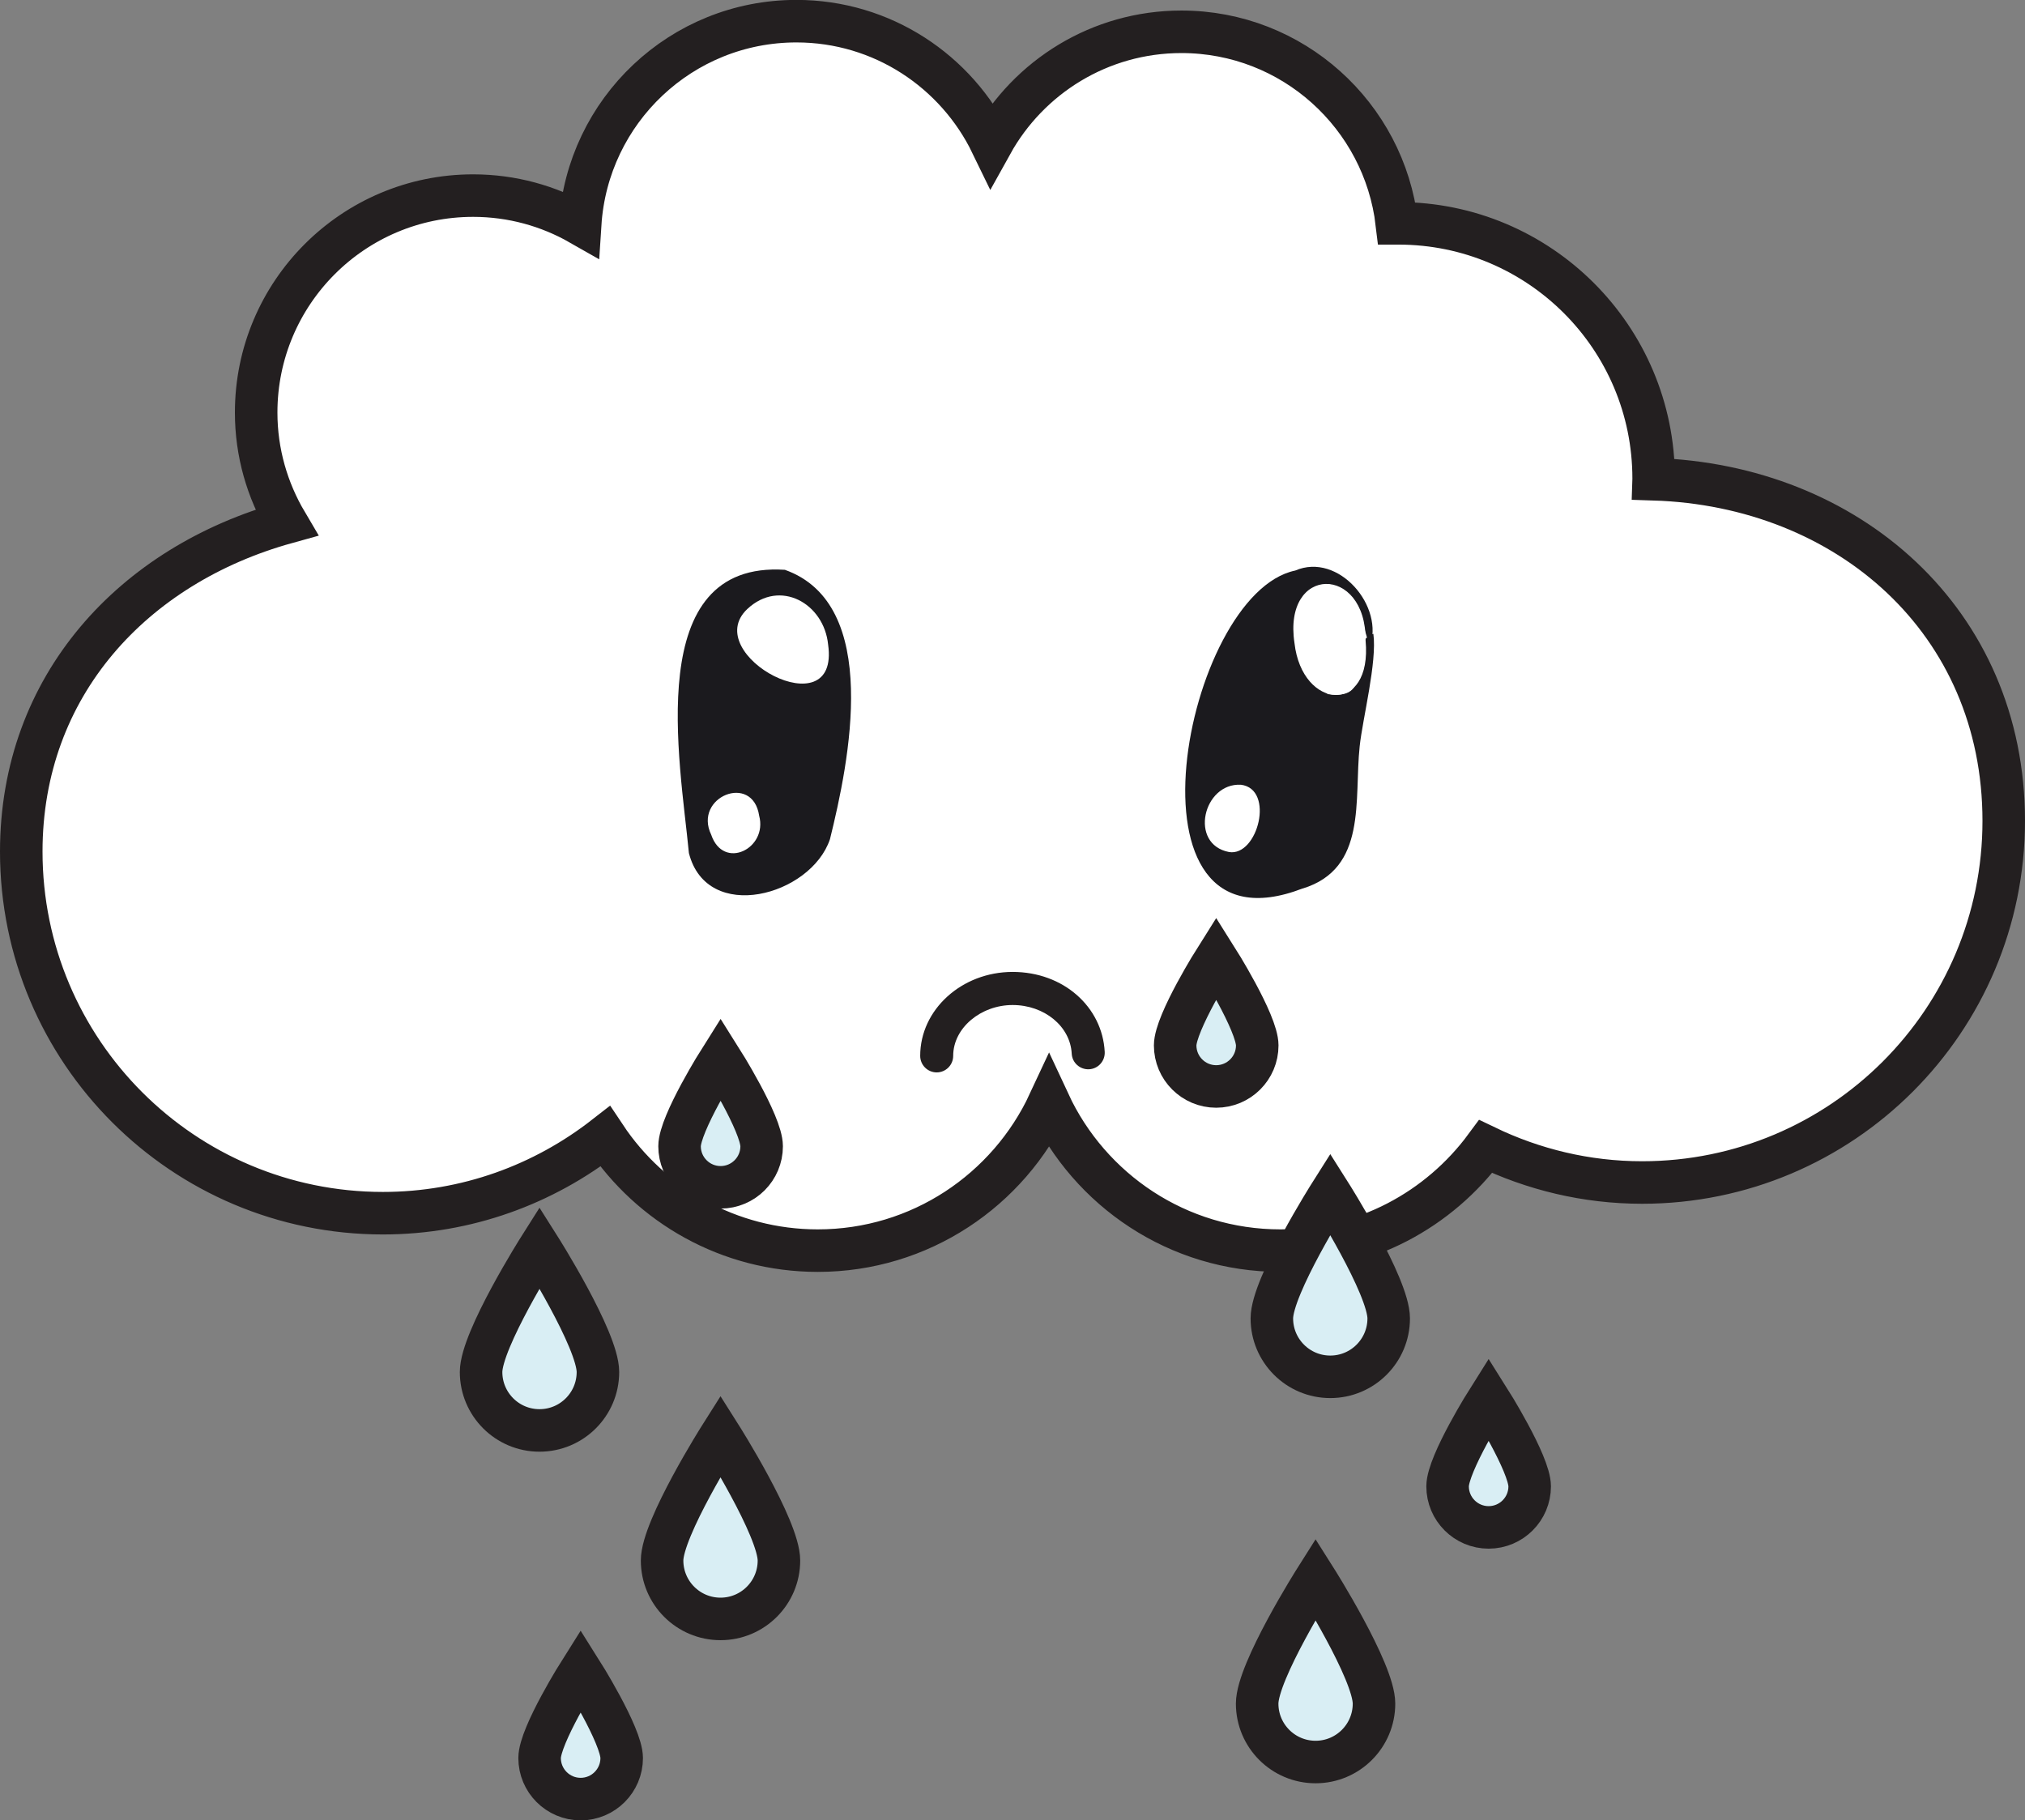 <?xml version="1.0" encoding="UTF-8"?>
<svg id="Layer_1" xmlns="http://www.w3.org/2000/svg" viewBox="0 0 219.05 196.92">
    <rect x="0" y="0" width="219.05" height="196.92" fill="#808080" stroke="none"/>
    <path
        d="M178.88,51.83v-.06c0-15.25-12.36-27.61-27.61-27.61-.06,0-.12,0-.17,0-1.37-11.66-11.27-20.72-23.3-20.72-8.84,0-16.53,4.89-20.54,12.12-3.8-7.84-11.81-13.27-21.11-13.27-12.45,0-22.6,9.69-23.39,21.94-3.42-1.95-7.37-3.07-11.58-3.07-12.96,0-23.47,10.51-23.47,23.47,0,4.35,1.21,8.41,3.27,11.9C14.45,61.12,2.3,74.14,2.3,92.12c0,21.6,17.51,39.12,39.12,39.12,9.07,0,17.4-3.12,24.04-8.3,4.95,7.44,13.4,12.35,23,12.35,11.09,0,20.63-6.56,25.02-15.99,4.39,9.44,13.93,15.99,25.02,15.99,9.12,0,17.18-4.44,22.21-11.26,5.13,2.47,10.85,3.89,16.92,3.89,21.6,0,39.12-17.51,39.12-39.12s-16.85-36.3-37.87-36.96Z"
        fill="#fff" stroke="#231f20" stroke-miterlimit="10" stroke-width="4.6" />
    <path
        d="M101.33,116.01c-.99,0-1.79-.8-1.79-1.79,0-5,4.49-9.08,10-9.08s9.71,3.8,9.96,8.65c.05.99-.71,1.83-1.69,1.88-.99.05-1.83-.71-1.88-1.69-.15-2.95-2.96-5.26-6.39-5.26s-6.43,2.47-6.43,5.5c0,.99-.8,1.79-1.79,1.79Z"
        fill="#231f20" />
    <path d="M67.25,190.18c0,2.45-1.99,4.44-4.44,4.44s-4.44-1.99-4.44-4.44,4.44-9.47,4.44-9.47c0,0,4.44,7.02,4.44,9.47Z"
        fill="#d9eef4" stroke="#231f20" stroke-miterlimit="10" stroke-width="4.6" />
    <path
        d="M165.47,160.79c0,2.45-1.99,4.44-4.44,4.44s-4.44-1.99-4.44-4.44,4.44-9.47,4.44-9.47c0,0,4.44,7.02,4.44,9.47Z"
        fill="#d9eef4" stroke="#231f20" stroke-miterlimit="10" stroke-width="4.6" />
    <path
        d="M64.68,148.42c0,3.49-2.83,6.32-6.32,6.32s-6.32-2.83-6.32-6.32,6.32-13.47,6.32-13.47c0,0,6.32,9.98,6.32,13.47Z"
        fill="#d9eef4" stroke="#231f20" stroke-miterlimit="10" stroke-width="4.6" />
    <path
        d="M150.22,142.62c0,3.49-2.83,6.32-6.32,6.32s-6.32-2.83-6.32-6.32,6.32-13.47,6.32-13.47c0,0,6.32,9.98,6.32,13.47Z"
        fill="#d9eef4" stroke="#231f20" stroke-miterlimit="10" stroke-width="4.6" />
    <path
        d="M148.63,184.29c0,3.49-2.83,6.32-6.32,6.32s-6.32-2.83-6.32-6.32,6.32-13.47,6.32-13.47c0,0,6.32,9.98,6.32,13.47Z"
        fill="#d9eef4" stroke="#231f20" stroke-miterlimit="10" stroke-width="4.6" />
    <path
        d="M84.26,168.81c0,3.49-2.83,6.32-6.32,6.32s-6.32-2.83-6.32-6.32,6.32-13.47,6.32-13.47c0,0,6.32,9.98,6.32,13.47Z"
        fill="#d9eef4" stroke="#231f20" stroke-miterlimit="10" stroke-width="4.6" />
    <path d="M82.39,124c0,2.45-1.99,4.44-4.44,4.44s-4.44-1.99-4.44-4.44,4.44-9.47,4.44-9.47c0,0,4.44,7.02,4.44,9.47Z"
        fill="#d9eef4" stroke="#231f20" stroke-miterlimit="10" stroke-width="4.6" />
    <path d="M136,113.09c0,2.45-1.99,4.44-4.44,4.44s-4.44-1.99-4.44-4.44,4.44-9.47,4.44-9.47c0,0,4.44,7.02,4.44,9.47Z"
        fill="#d9eef4" stroke="#231f20" stroke-miterlimit="10" stroke-width="4.6" />
    <path
        d="M140.91,96.11c-20.42,7.89-12.84-31.9-.8-34.39,4.67-2.02,9.74,3.91,8.03,8.35-3.35-15.05-13.33-1.58-4.5,5.02,5.61.75,1.41-5.15,4.92-6.53.42,3.04-1.17,9.22-1.48,12.17-.62,5.8.85,13.23-6.17,15.39Z"
        fill="#1b1a1e" />
    <path d="M134.23,84.89c3.7.46,1.83,7.79-1.28,7.28-4.36-.83-2.82-7.49,1.28-7.28Z" fill="#fff" />
    <path d="M147.72,69.29c.75,8.1-6.87,7.5-7.69.29-1.29-8.47,7.76-8.53,7.69-.29Z" fill="#fff" />
    <path
        d="M74.52,92.28c-.94-9.92-5.08-31.64,10.38-30.64,10.49,3.72,6.95,20.77,4.88,29.14-2.06,6.13-13.31,9.19-15.26,1.5Z"
        fill="#1b1a1e" />
    <path d="M89.58,69.73c1.31,9.27-13.98,1.09-8.74-3.85,3.52-3.3,8.3-.61,8.74,3.85Z" fill="#fff" />
    <path d="M82.12,88.24c.95,3.56-3.87,5.96-5.19,2.05-1.96-4.08,4.49-6.71,5.19-2.05Z" fill="#fff" />
</svg>